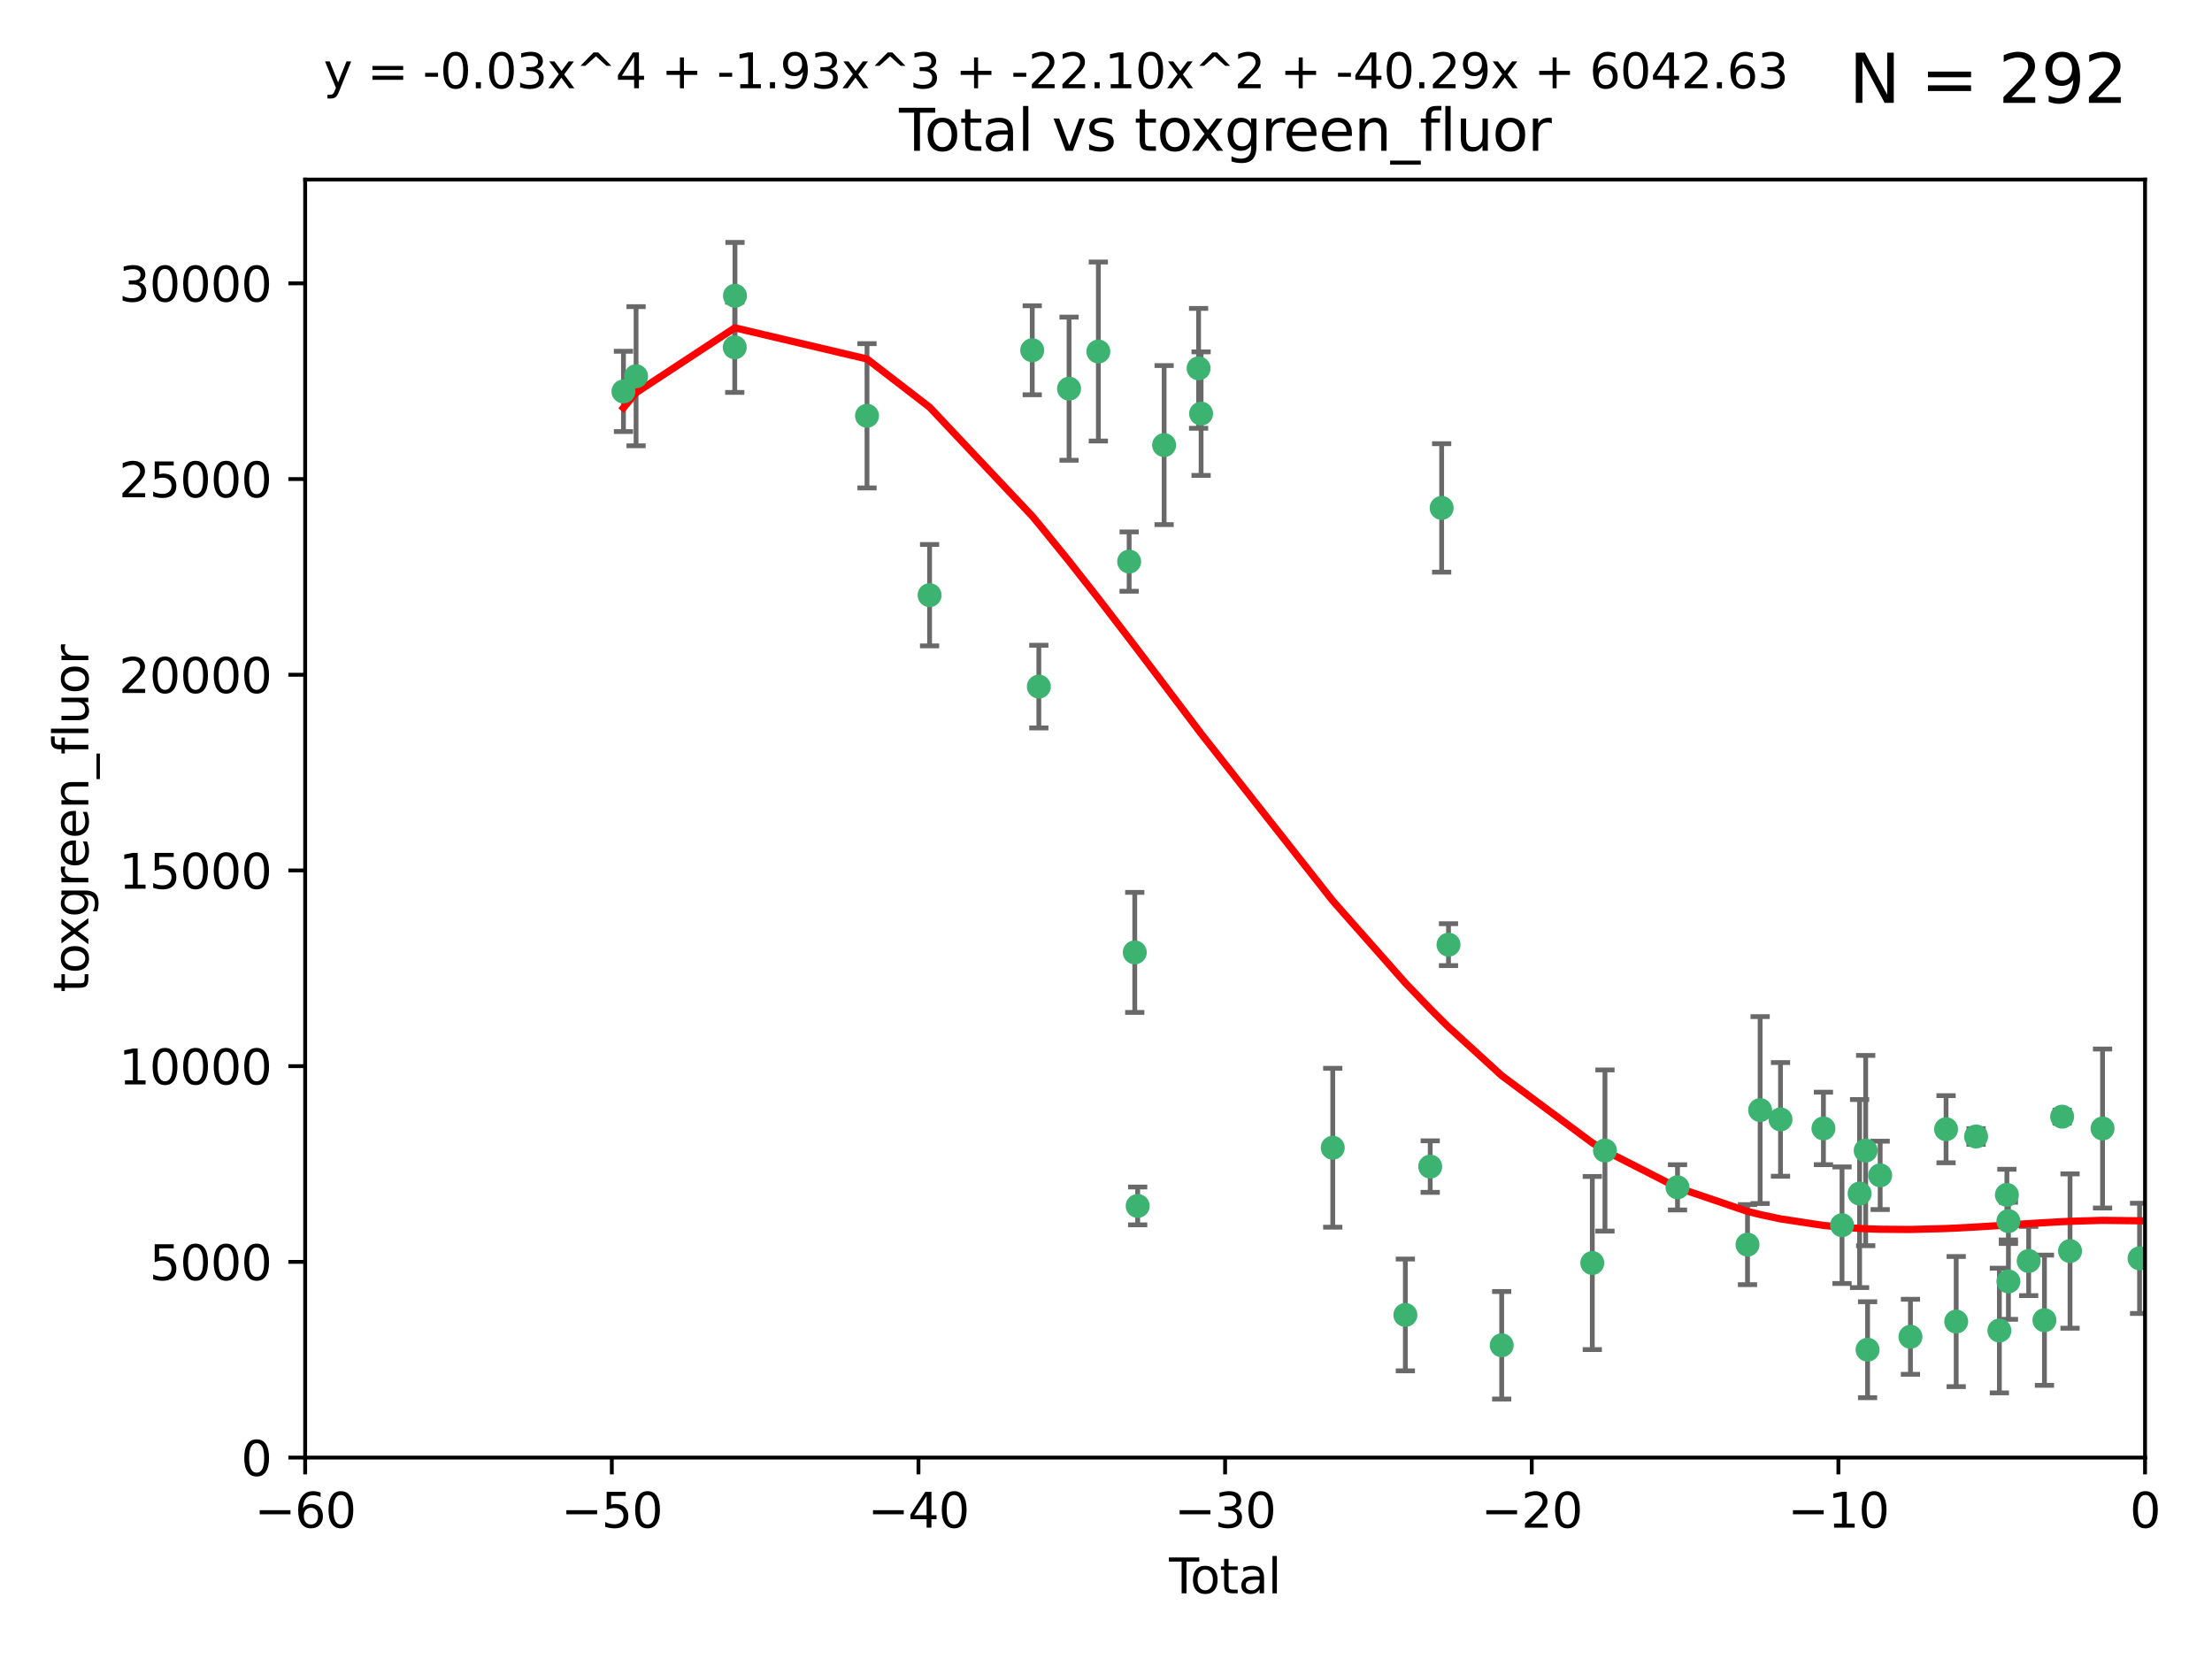 <?xml version="1.0" encoding="utf-8" standalone="no"?>
<!DOCTYPE svg PUBLIC "-//W3C//DTD SVG 1.1//EN"
  "http://www.w3.org/Graphics/SVG/1.1/DTD/svg11.dtd">
<svg xmlns:xlink="http://www.w3.org/1999/xlink" width="460.8pt" height="345.6pt" viewBox="0 0 460.8 345.6" xmlns="http://www.w3.org/2000/svg" version="1.1">
 <defs>
  <style type="text/css">*{stroke-linejoin: round; stroke-linecap: butt}</style>
 </defs>
 <g id="figure_1">
  <g id="patch_1">
   <path d="M 0 345.6 
L 460.8 345.6 
L 460.8 0 
L 0 0 
z
" style="fill: #ffffff"/>
  </g>
  <g id="axes_1">
   <g id="patch_2">
    <path d="M 63.571 303.64 
L 446.85 303.64 
L 446.85 37.411 
L 63.571 37.411 
z
" style="fill: #ffffff"/>
   </g>
   <g id="PathCollection_1">
    <defs>
     <path id="mf359c812b8" d="M 0 1.118 
C 0.297 1.118 0.581 1 0.791 0.791 
C 1 0.581 1.118 0.297 1.118 0 
C 1.118 -0.297 1 -0.581 0.791 -0.791 
C 0.581 -1 0.297 -1.118 0 -1.118 
C -0.297 -1.118 -0.581 -1 -0.791 -0.791 
C -1 -0.581 -1.118 -0.297 -1.118 0 
C -1.118 0.297 -1 0.581 -0.791 0.791 
C -0.581 1 -0.297 1.118 0 1.118 
z
" style="stroke: #3cb371"/>
    </defs>
    <g clip-path="url(#pfa269209ff)">
     <use xlink:href="#mf359c812b8" x="129.877" y="81.541" style="fill: #3cb371; stroke: #3cb371"/>
     <use xlink:href="#mf359c812b8" x="132.505" y="78.374" style="fill: #3cb371; stroke: #3cb371"/>
     <use xlink:href="#mf359c812b8" x="153.06" y="72.349" style="fill: #3cb371; stroke: #3cb371"/>
     <use xlink:href="#mf359c812b8" x="153.109" y="61.614" style="fill: #3cb371; stroke: #3cb371"/>
     <use xlink:href="#mf359c812b8" x="180.613" y="86.618" style="fill: #3cb371; stroke: #3cb371"/>
     <use xlink:href="#mf359c812b8" x="193.65" y="123.986" style="fill: #3cb371; stroke: #3cb371"/>
     <use xlink:href="#mf359c812b8" x="215.034" y="72.962" style="fill: #3cb371; stroke: #3cb371"/>
     <use xlink:href="#mf359c812b8" x="216.408" y="143.033" style="fill: #3cb371; stroke: #3cb371"/>
     <use xlink:href="#mf359c812b8" x="222.705" y="80.97" style="fill: #3cb371; stroke: #3cb371"/>
     <use xlink:href="#mf359c812b8" x="228.807" y="73.229" style="fill: #3cb371; stroke: #3cb371"/>
     <use xlink:href="#mf359c812b8" x="235.222" y="116.986" style="fill: #3cb371; stroke: #3cb371"/>
     <use xlink:href="#mf359c812b8" x="236.391" y="198.402" style="fill: #3cb371; stroke: #3cb371"/>
     <use xlink:href="#mf359c812b8" x="236.998" y="251.218" style="fill: #3cb371; stroke: #3cb371"/>
     <use xlink:href="#mf359c812b8" x="242.509" y="92.718" style="fill: #3cb371; stroke: #3cb371"/>
     <use xlink:href="#mf359c812b8" x="249.689" y="76.73" style="fill: #3cb371; stroke: #3cb371"/>
     <use xlink:href="#mf359c812b8" x="250.209" y="86.166" style="fill: #3cb371; stroke: #3cb371"/>
     <use xlink:href="#mf359c812b8" x="277.635" y="239.096" style="fill: #3cb371; stroke: #3cb371"/>
     <use xlink:href="#mf359c812b8" x="292.762" y="273.929" style="fill: #3cb371; stroke: #3cb371"/>
     <use xlink:href="#mf359c812b8" x="297.94" y="243.023" style="fill: #3cb371; stroke: #3cb371"/>
     <use xlink:href="#mf359c812b8" x="300.322" y="105.81" style="fill: #3cb371; stroke: #3cb371"/>
     <use xlink:href="#mf359c812b8" x="301.749" y="196.792" style="fill: #3cb371; stroke: #3cb371"/>
     <use xlink:href="#mf359c812b8" x="312.834" y="280.245" style="fill: #3cb371; stroke: #3cb371"/>
     <use xlink:href="#mf359c812b8" x="331.706" y="263.11" style="fill: #3cb371; stroke: #3cb371"/>
     <use xlink:href="#mf359c812b8" x="334.342" y="239.676" style="fill: #3cb371; stroke: #3cb371"/>
     <use xlink:href="#mf359c812b8" x="349.456" y="247.345" style="fill: #3cb371; stroke: #3cb371"/>
     <use xlink:href="#mf359c812b8" x="364.037" y="259.279" style="fill: #3cb371; stroke: #3cb371"/>
     <use xlink:href="#mf359c812b8" x="366.67" y="231.249" style="fill: #3cb371; stroke: #3cb371"/>
     <use xlink:href="#mf359c812b8" x="370.913" y="233.191" style="fill: #3cb371; stroke: #3cb371"/>
     <use xlink:href="#mf359c812b8" x="379.855" y="235.072" style="fill: #3cb371; stroke: #3cb371"/>
     <use xlink:href="#mf359c812b8" x="383.73" y="255.234" style="fill: #3cb371; stroke: #3cb371"/>
     <use xlink:href="#mf359c812b8" x="387.387" y="248.641" style="fill: #3cb371; stroke: #3cb371"/>
     <use xlink:href="#mf359c812b8" x="388.656" y="239.68" style="fill: #3cb371; stroke: #3cb371"/>
     <use xlink:href="#mf359c812b8" x="389.05" y="281.169" style="fill: #3cb371; stroke: #3cb371"/>
     <use xlink:href="#mf359c812b8" x="391.674" y="244.848" style="fill: #3cb371; stroke: #3cb371"/>
     <use xlink:href="#mf359c812b8" x="397.981" y="278.477" style="fill: #3cb371; stroke: #3cb371"/>
     <use xlink:href="#mf359c812b8" x="405.4" y="235.237" style="fill: #3cb371; stroke: #3cb371"/>
     <use xlink:href="#mf359c812b8" x="407.511" y="275.306" style="fill: #3cb371; stroke: #3cb371"/>
     <use xlink:href="#mf359c812b8" x="411.653" y="236.753" style="fill: #3cb371; stroke: #3cb371"/>
     <use xlink:href="#mf359c812b8" x="416.507" y="277.177" style="fill: #3cb371; stroke: #3cb371"/>
     <use xlink:href="#mf359c812b8" x="418.073" y="248.917" style="fill: #3cb371; stroke: #3cb371"/>
     <use xlink:href="#mf359c812b8" x="418.386" y="254.372" style="fill: #3cb371; stroke: #3cb371"/>
     <use xlink:href="#mf359c812b8" x="418.393" y="266.946" style="fill: #3cb371; stroke: #3cb371"/>
     <use xlink:href="#mf359c812b8" x="422.61" y="262.689" style="fill: #3cb371; stroke: #3cb371"/>
     <use xlink:href="#mf359c812b8" x="425.895" y="275.021" style="fill: #3cb371; stroke: #3cb371"/>
     <use xlink:href="#mf359c812b8" x="429.584" y="232.624" style="fill: #3cb371; stroke: #3cb371"/>
     <use xlink:href="#mf359c812b8" x="431.226" y="260.616" style="fill: #3cb371; stroke: #3cb371"/>
     <use xlink:href="#mf359c812b8" x="437.999" y="235.09" style="fill: #3cb371; stroke: #3cb371"/>
     <use xlink:href="#mf359c812b8" x="445.711" y="262.137" style="fill: #3cb371; stroke: #3cb371"/>
    </g>
   </g>
   <g id="matplotlib.axis_1">
    <g id="xtick_1">
     <g id="line2d_1">
      <defs>
       <path id="m29c7baaa5c" d="M 0 0 
L 0 3.5 
" style="stroke: #000000; stroke-width: 0.8"/>
      </defs>
      <g>
       <use xlink:href="#m29c7baaa5c" x="63.571" y="303.64" style="stroke: #000000; stroke-width: 0.8"/>
      </g>
     </g>
     <g id="text_1">
      <!-- −60 -->
      <g transform="translate(53.019 318.238)scale(0.1 -0.1)">
       <defs>
        <path id="DejaVuSans-2212" d="M 678 2272 
L 4684 2272 
L 4684 1741 
L 678 1741 
L 678 2272 
z
" transform="scale(0.016)"/>
        <path id="DejaVuSans-36" d="M 2113 2584 
Q 1688 2584 1439 2293 
Q 1191 2003 1191 1497 
Q 1191 994 1439 701 
Q 1688 409 2113 409 
Q 2538 409 2786 701 
Q 3034 994 3034 1497 
Q 3034 2003 2786 2293 
Q 2538 2584 2113 2584 
z
M 3366 4563 
L 3366 3988 
Q 3128 4100 2886 4159 
Q 2644 4219 2406 4219 
Q 1781 4219 1451 3797 
Q 1122 3375 1075 2522 
Q 1259 2794 1537 2939 
Q 1816 3084 2150 3084 
Q 2853 3084 3261 2657 
Q 3669 2231 3669 1497 
Q 3669 778 3244 343 
Q 2819 -91 2113 -91 
Q 1303 -91 875 529 
Q 447 1150 447 2328 
Q 447 3434 972 4092 
Q 1497 4750 2381 4750 
Q 2619 4750 2861 4703 
Q 3103 4656 3366 4563 
z
" transform="scale(0.016)"/>
        <path id="DejaVuSans-30" d="M 2034 4250 
Q 1547 4250 1301 3770 
Q 1056 3291 1056 2328 
Q 1056 1369 1301 889 
Q 1547 409 2034 409 
Q 2525 409 2770 889 
Q 3016 1369 3016 2328 
Q 3016 3291 2770 3770 
Q 2525 4250 2034 4250 
z
M 2034 4750 
Q 2819 4750 3233 4129 
Q 3647 3509 3647 2328 
Q 3647 1150 3233 529 
Q 2819 -91 2034 -91 
Q 1250 -91 836 529 
Q 422 1150 422 2328 
Q 422 3509 836 4129 
Q 1250 4750 2034 4750 
z
" transform="scale(0.016)"/>
       </defs>
       <use xlink:href="#DejaVuSans-2212"/>
       <use xlink:href="#DejaVuSans-36" x="83.789"/>
       <use xlink:href="#DejaVuSans-30" x="147.412"/>
      </g>
     </g>
    </g>
    <g id="xtick_2">
     <g id="line2d_2">
      <g>
       <use xlink:href="#m29c7baaa5c" x="127.451" y="303.64" style="stroke: #000000; stroke-width: 0.8"/>
      </g>
     </g>
     <g id="text_2">
      <!-- −50 -->
      <g transform="translate(116.899 318.238)scale(0.1 -0.1)">
       <defs>
        <path id="DejaVuSans-35" d="M 691 4666 
L 3169 4666 
L 3169 4134 
L 1269 4134 
L 1269 2991 
Q 1406 3038 1543 3061 
Q 1681 3084 1819 3084 
Q 2600 3084 3056 2656 
Q 3513 2228 3513 1497 
Q 3513 744 3044 326 
Q 2575 -91 1722 -91 
Q 1428 -91 1123 -41 
Q 819 9 494 109 
L 494 744 
Q 775 591 1075 516 
Q 1375 441 1709 441 
Q 2250 441 2565 725 
Q 2881 1009 2881 1497 
Q 2881 1984 2565 2268 
Q 2250 2553 1709 2553 
Q 1456 2553 1204 2497 
Q 953 2441 691 2322 
L 691 4666 
z
" transform="scale(0.016)"/>
       </defs>
       <use xlink:href="#DejaVuSans-2212"/>
       <use xlink:href="#DejaVuSans-35" x="83.789"/>
       <use xlink:href="#DejaVuSans-30" x="147.412"/>
      </g>
     </g>
    </g>
    <g id="xtick_3">
     <g id="line2d_3">
      <g>
       <use xlink:href="#m29c7baaa5c" x="191.331" y="303.64" style="stroke: #000000; stroke-width: 0.8"/>
      </g>
     </g>
     <g id="text_3">
      <!-- −40 -->
      <g transform="translate(180.778 318.238)scale(0.1 -0.1)">
       <defs>
        <path id="DejaVuSans-34" d="M 2419 4116 
L 825 1625 
L 2419 1625 
L 2419 4116 
z
M 2253 4666 
L 3047 4666 
L 3047 1625 
L 3713 1625 
L 3713 1100 
L 3047 1100 
L 3047 0 
L 2419 0 
L 2419 1100 
L 313 1100 
L 313 1709 
L 2253 4666 
z
" transform="scale(0.016)"/>
       </defs>
       <use xlink:href="#DejaVuSans-2212"/>
       <use xlink:href="#DejaVuSans-34" x="83.789"/>
       <use xlink:href="#DejaVuSans-30" x="147.412"/>
      </g>
     </g>
    </g>
    <g id="xtick_4">
     <g id="line2d_4">
      <g>
       <use xlink:href="#m29c7baaa5c" x="255.211" y="303.64" style="stroke: #000000; stroke-width: 0.8"/>
      </g>
     </g>
     <g id="text_4">
      <!-- −30 -->
      <g transform="translate(244.658 318.238)scale(0.1 -0.1)">
       <defs>
        <path id="DejaVuSans-33" d="M 2597 2516 
Q 3050 2419 3304 2112 
Q 3559 1806 3559 1356 
Q 3559 666 3084 287 
Q 2609 -91 1734 -91 
Q 1441 -91 1130 -33 
Q 819 25 488 141 
L 488 750 
Q 750 597 1062 519 
Q 1375 441 1716 441 
Q 2309 441 2620 675 
Q 2931 909 2931 1356 
Q 2931 1769 2642 2001 
Q 2353 2234 1838 2234 
L 1294 2234 
L 1294 2753 
L 1863 2753 
Q 2328 2753 2575 2939 
Q 2822 3125 2822 3475 
Q 2822 3834 2567 4026 
Q 2313 4219 1838 4219 
Q 1578 4219 1281 4162 
Q 984 4106 628 3988 
L 628 4550 
Q 988 4650 1302 4700 
Q 1616 4750 1894 4750 
Q 2613 4750 3031 4423 
Q 3450 4097 3450 3541 
Q 3450 3153 3228 2886 
Q 3006 2619 2597 2516 
z
" transform="scale(0.016)"/>
       </defs>
       <use xlink:href="#DejaVuSans-2212"/>
       <use xlink:href="#DejaVuSans-33" x="83.789"/>
       <use xlink:href="#DejaVuSans-30" x="147.412"/>
      </g>
     </g>
    </g>
    <g id="xtick_5">
     <g id="line2d_5">
      <g>
       <use xlink:href="#m29c7baaa5c" x="319.09" y="303.64" style="stroke: #000000; stroke-width: 0.8"/>
      </g>
     </g>
     <g id="text_5">
      <!-- −20 -->
      <g transform="translate(308.538 318.238)scale(0.1 -0.1)">
       <defs>
        <path id="DejaVuSans-32" d="M 1228 531 
L 3431 531 
L 3431 0 
L 469 0 
L 469 531 
Q 828 903 1448 1529 
Q 2069 2156 2228 2338 
Q 2531 2678 2651 2914 
Q 2772 3150 2772 3378 
Q 2772 3750 2511 3984 
Q 2250 4219 1831 4219 
Q 1534 4219 1204 4116 
Q 875 4013 500 3803 
L 500 4441 
Q 881 4594 1212 4672 
Q 1544 4750 1819 4750 
Q 2544 4750 2975 4387 
Q 3406 4025 3406 3419 
Q 3406 3131 3298 2873 
Q 3191 2616 2906 2266 
Q 2828 2175 2409 1742 
Q 1991 1309 1228 531 
z
" transform="scale(0.016)"/>
       </defs>
       <use xlink:href="#DejaVuSans-2212"/>
       <use xlink:href="#DejaVuSans-32" x="83.789"/>
       <use xlink:href="#DejaVuSans-30" x="147.412"/>
      </g>
     </g>
    </g>
    <g id="xtick_6">
     <g id="line2d_6">
      <g>
       <use xlink:href="#m29c7baaa5c" x="382.97" y="303.64" style="stroke: #000000; stroke-width: 0.8"/>
      </g>
     </g>
     <g id="text_6">
      <!-- −10 -->
      <g transform="translate(372.418 318.238)scale(0.1 -0.1)">
       <defs>
        <path id="DejaVuSans-31" d="M 794 531 
L 1825 531 
L 1825 4091 
L 703 3866 
L 703 4441 
L 1819 4666 
L 2450 4666 
L 2450 531 
L 3481 531 
L 3481 0 
L 794 0 
L 794 531 
z
" transform="scale(0.016)"/>
       </defs>
       <use xlink:href="#DejaVuSans-2212"/>
       <use xlink:href="#DejaVuSans-31" x="83.789"/>
       <use xlink:href="#DejaVuSans-30" x="147.412"/>
      </g>
     </g>
    </g>
    <g id="xtick_7">
     <g id="line2d_7">
      <g>
       <use xlink:href="#m29c7baaa5c" x="446.85" y="303.64" style="stroke: #000000; stroke-width: 0.8"/>
      </g>
     </g>
     <g id="text_7">
      <!-- 0 -->
      <g transform="translate(443.669 318.238)scale(0.1 -0.1)">
       <use xlink:href="#DejaVuSans-30"/>
      </g>
     </g>
    </g>
    <g id="text_8">
     <!-- Total -->
     <g transform="translate(243.534 331.917)scale(0.1 -0.1)">
      <defs>
       <path id="DejaVuSans-54" d="M -19 4666 
L 3928 4666 
L 3928 4134 
L 2272 4134 
L 2272 0 
L 1638 0 
L 1638 4134 
L -19 4134 
L -19 4666 
z
" transform="scale(0.016)"/>
       <path id="DejaVuSans-6f" d="M 1959 3097 
Q 1497 3097 1228 2736 
Q 959 2375 959 1747 
Q 959 1119 1226 758 
Q 1494 397 1959 397 
Q 2419 397 2687 759 
Q 2956 1122 2956 1747 
Q 2956 2369 2687 2733 
Q 2419 3097 1959 3097 
z
M 1959 3584 
Q 2709 3584 3137 3096 
Q 3566 2609 3566 1747 
Q 3566 888 3137 398 
Q 2709 -91 1959 -91 
Q 1206 -91 779 398 
Q 353 888 353 1747 
Q 353 2609 779 3096 
Q 1206 3584 1959 3584 
z
" transform="scale(0.016)"/>
       <path id="DejaVuSans-74" d="M 1172 4494 
L 1172 3500 
L 2356 3500 
L 2356 3053 
L 1172 3053 
L 1172 1153 
Q 1172 725 1289 603 
Q 1406 481 1766 481 
L 2356 481 
L 2356 0 
L 1766 0 
Q 1100 0 847 248 
Q 594 497 594 1153 
L 594 3053 
L 172 3053 
L 172 3500 
L 594 3500 
L 594 4494 
L 1172 4494 
z
" transform="scale(0.016)"/>
       <path id="DejaVuSans-61" d="M 2194 1759 
Q 1497 1759 1228 1600 
Q 959 1441 959 1056 
Q 959 750 1161 570 
Q 1363 391 1709 391 
Q 2188 391 2477 730 
Q 2766 1069 2766 1631 
L 2766 1759 
L 2194 1759 
z
M 3341 1997 
L 3341 0 
L 2766 0 
L 2766 531 
Q 2569 213 2275 61 
Q 1981 -91 1556 -91 
Q 1019 -91 701 211 
Q 384 513 384 1019 
Q 384 1609 779 1909 
Q 1175 2209 1959 2209 
L 2766 2209 
L 2766 2266 
Q 2766 2663 2505 2880 
Q 2244 3097 1772 3097 
Q 1472 3097 1187 3025 
Q 903 2953 641 2809 
L 641 3341 
Q 956 3463 1253 3523 
Q 1550 3584 1831 3584 
Q 2591 3584 2966 3190 
Q 3341 2797 3341 1997 
z
" transform="scale(0.016)"/>
       <path id="DejaVuSans-6c" d="M 603 4863 
L 1178 4863 
L 1178 0 
L 603 0 
L 603 4863 
z
" transform="scale(0.016)"/>
      </defs>
      <use xlink:href="#DejaVuSans-54"/>
      <use xlink:href="#DejaVuSans-6f" x="44.084"/>
      <use xlink:href="#DejaVuSans-74" x="105.266"/>
      <use xlink:href="#DejaVuSans-61" x="144.475"/>
      <use xlink:href="#DejaVuSans-6c" x="205.754"/>
     </g>
    </g>
   </g>
   <g id="matplotlib.axis_2">
    <g id="ytick_1">
     <g id="line2d_8">
      <defs>
       <path id="ma61355866f" d="M 0 0 
L -3.5 0 
" style="stroke: #000000; stroke-width: 0.8"/>
      </defs>
      <g>
       <use xlink:href="#ma61355866f" x="63.571" y="303.64" style="stroke: #000000; stroke-width: 0.8"/>
      </g>
     </g>
     <g id="text_9">
      <!-- 0 -->
      <g transform="translate(50.209 307.439)scale(0.1 -0.1)">
       <use xlink:href="#DejaVuSans-30"/>
      </g>
     </g>
    </g>
    <g id="ytick_2">
     <g id="line2d_9">
      <g>
       <use xlink:href="#ma61355866f" x="63.571" y="262.871" style="stroke: #000000; stroke-width: 0.8"/>
      </g>
     </g>
     <g id="text_10">
      <!-- 5000 -->
      <g transform="translate(31.121 266.67)scale(0.1 -0.1)">
       <use xlink:href="#DejaVuSans-35"/>
       <use xlink:href="#DejaVuSans-30" x="63.623"/>
       <use xlink:href="#DejaVuSans-30" x="127.246"/>
       <use xlink:href="#DejaVuSans-30" x="190.869"/>
      </g>
     </g>
    </g>
    <g id="ytick_3">
     <g id="line2d_10">
      <g>
       <use xlink:href="#ma61355866f" x="63.571" y="222.102" style="stroke: #000000; stroke-width: 0.8"/>
      </g>
     </g>
     <g id="text_11">
      <!-- 10000 -->
      <g transform="translate(24.759 225.901)scale(0.1 -0.1)">
       <use xlink:href="#DejaVuSans-31"/>
       <use xlink:href="#DejaVuSans-30" x="63.623"/>
       <use xlink:href="#DejaVuSans-30" x="127.246"/>
       <use xlink:href="#DejaVuSans-30" x="190.869"/>
       <use xlink:href="#DejaVuSans-30" x="254.492"/>
      </g>
     </g>
    </g>
    <g id="ytick_4">
     <g id="line2d_11">
      <g>
       <use xlink:href="#ma61355866f" x="63.571" y="181.332" style="stroke: #000000; stroke-width: 0.8"/>
      </g>
     </g>
     <g id="text_12">
      <!-- 15000 -->
      <g transform="translate(24.759 185.132)scale(0.1 -0.1)">
       <use xlink:href="#DejaVuSans-31"/>
       <use xlink:href="#DejaVuSans-35" x="63.623"/>
       <use xlink:href="#DejaVuSans-30" x="127.246"/>
       <use xlink:href="#DejaVuSans-30" x="190.869"/>
       <use xlink:href="#DejaVuSans-30" x="254.492"/>
      </g>
     </g>
    </g>
    <g id="ytick_5">
     <g id="line2d_12">
      <g>
       <use xlink:href="#ma61355866f" x="63.571" y="140.563" style="stroke: #000000; stroke-width: 0.8"/>
      </g>
     </g>
     <g id="text_13">
      <!-- 20000 -->
      <g transform="translate(24.759 144.362)scale(0.1 -0.1)">
       <use xlink:href="#DejaVuSans-32"/>
       <use xlink:href="#DejaVuSans-30" x="63.623"/>
       <use xlink:href="#DejaVuSans-30" x="127.246"/>
       <use xlink:href="#DejaVuSans-30" x="190.869"/>
       <use xlink:href="#DejaVuSans-30" x="254.492"/>
      </g>
     </g>
    </g>
    <g id="ytick_6">
     <g id="line2d_13">
      <g>
       <use xlink:href="#ma61355866f" x="63.571" y="99.794" style="stroke: #000000; stroke-width: 0.8"/>
      </g>
     </g>
     <g id="text_14">
      <!-- 25000 -->
      <g transform="translate(24.759 103.593)scale(0.1 -0.1)">
       <use xlink:href="#DejaVuSans-32"/>
       <use xlink:href="#DejaVuSans-35" x="63.623"/>
       <use xlink:href="#DejaVuSans-30" x="127.246"/>
       <use xlink:href="#DejaVuSans-30" x="190.869"/>
       <use xlink:href="#DejaVuSans-30" x="254.492"/>
      </g>
     </g>
    </g>
    <g id="ytick_7">
     <g id="line2d_14">
      <g>
       <use xlink:href="#ma61355866f" x="63.571" y="59.025" style="stroke: #000000; stroke-width: 0.8"/>
      </g>
     </g>
     <g id="text_15">
      <!-- 30000 -->
      <g transform="translate(24.759 62.824)scale(0.1 -0.1)">
       <use xlink:href="#DejaVuSans-33"/>
       <use xlink:href="#DejaVuSans-30" x="63.623"/>
       <use xlink:href="#DejaVuSans-30" x="127.246"/>
       <use xlink:href="#DejaVuSans-30" x="190.869"/>
       <use xlink:href="#DejaVuSans-30" x="254.492"/>
      </g>
     </g>
    </g>
    <g id="text_16">
     <!-- toxgreen_fluor -->
     <g transform="translate(18.401 206.72)rotate(-90)scale(0.1 -0.1)">
      <defs>
       <path id="DejaVuSans-78" d="M 3513 3500 
L 2247 1797 
L 3578 0 
L 2900 0 
L 1881 1375 
L 863 0 
L 184 0 
L 1544 1831 
L 300 3500 
L 978 3500 
L 1906 2253 
L 2834 3500 
L 3513 3500 
z
" transform="scale(0.016)"/>
       <path id="DejaVuSans-67" d="M 2906 1791 
Q 2906 2416 2648 2759 
Q 2391 3103 1925 3103 
Q 1463 3103 1205 2759 
Q 947 2416 947 1791 
Q 947 1169 1205 825 
Q 1463 481 1925 481 
Q 2391 481 2648 825 
Q 2906 1169 2906 1791 
z
M 3481 434 
Q 3481 -459 3084 -895 
Q 2688 -1331 1869 -1331 
Q 1566 -1331 1297 -1286 
Q 1028 -1241 775 -1147 
L 775 -588 
Q 1028 -725 1275 -790 
Q 1522 -856 1778 -856 
Q 2344 -856 2625 -561 
Q 2906 -266 2906 331 
L 2906 616 
Q 2728 306 2450 153 
Q 2172 0 1784 0 
Q 1141 0 747 490 
Q 353 981 353 1791 
Q 353 2603 747 3093 
Q 1141 3584 1784 3584 
Q 2172 3584 2450 3431 
Q 2728 3278 2906 2969 
L 2906 3500 
L 3481 3500 
L 3481 434 
z
" transform="scale(0.016)"/>
       <path id="DejaVuSans-72" d="M 2631 2963 
Q 2534 3019 2420 3045 
Q 2306 3072 2169 3072 
Q 1681 3072 1420 2755 
Q 1159 2438 1159 1844 
L 1159 0 
L 581 0 
L 581 3500 
L 1159 3500 
L 1159 2956 
Q 1341 3275 1631 3429 
Q 1922 3584 2338 3584 
Q 2397 3584 2469 3576 
Q 2541 3569 2628 3553 
L 2631 2963 
z
" transform="scale(0.016)"/>
       <path id="DejaVuSans-65" d="M 3597 1894 
L 3597 1613 
L 953 1613 
Q 991 1019 1311 708 
Q 1631 397 2203 397 
Q 2534 397 2845 478 
Q 3156 559 3463 722 
L 3463 178 
Q 3153 47 2828 -22 
Q 2503 -91 2169 -91 
Q 1331 -91 842 396 
Q 353 884 353 1716 
Q 353 2575 817 3079 
Q 1281 3584 2069 3584 
Q 2775 3584 3186 3129 
Q 3597 2675 3597 1894 
z
M 3022 2063 
Q 3016 2534 2758 2815 
Q 2500 3097 2075 3097 
Q 1594 3097 1305 2825 
Q 1016 2553 972 2059 
L 3022 2063 
z
" transform="scale(0.016)"/>
       <path id="DejaVuSans-6e" d="M 3513 2113 
L 3513 0 
L 2938 0 
L 2938 2094 
Q 2938 2591 2744 2837 
Q 2550 3084 2163 3084 
Q 1697 3084 1428 2787 
Q 1159 2491 1159 1978 
L 1159 0 
L 581 0 
L 581 3500 
L 1159 3500 
L 1159 2956 
Q 1366 3272 1645 3428 
Q 1925 3584 2291 3584 
Q 2894 3584 3203 3211 
Q 3513 2838 3513 2113 
z
" transform="scale(0.016)"/>
       <path id="DejaVuSans-5f" d="M 3263 -1063 
L 3263 -1509 
L -63 -1509 
L -63 -1063 
L 3263 -1063 
z
" transform="scale(0.016)"/>
       <path id="DejaVuSans-66" d="M 2375 4863 
L 2375 4384 
L 1825 4384 
Q 1516 4384 1395 4259 
Q 1275 4134 1275 3809 
L 1275 3500 
L 2222 3500 
L 2222 3053 
L 1275 3053 
L 1275 0 
L 697 0 
L 697 3053 
L 147 3053 
L 147 3500 
L 697 3500 
L 697 3744 
Q 697 4328 969 4595 
Q 1241 4863 1831 4863 
L 2375 4863 
z
" transform="scale(0.016)"/>
       <path id="DejaVuSans-75" d="M 544 1381 
L 544 3500 
L 1119 3500 
L 1119 1403 
Q 1119 906 1312 657 
Q 1506 409 1894 409 
Q 2359 409 2629 706 
Q 2900 1003 2900 1516 
L 2900 3500 
L 3475 3500 
L 3475 0 
L 2900 0 
L 2900 538 
Q 2691 219 2414 64 
Q 2138 -91 1772 -91 
Q 1169 -91 856 284 
Q 544 659 544 1381 
z
M 1991 3584 
L 1991 3584 
z
" transform="scale(0.016)"/>
      </defs>
      <use xlink:href="#DejaVuSans-74"/>
      <use xlink:href="#DejaVuSans-6f" x="39.209"/>
      <use xlink:href="#DejaVuSans-78" x="97.266"/>
      <use xlink:href="#DejaVuSans-67" x="156.445"/>
      <use xlink:href="#DejaVuSans-72" x="219.922"/>
      <use xlink:href="#DejaVuSans-65" x="258.785"/>
      <use xlink:href="#DejaVuSans-65" x="320.309"/>
      <use xlink:href="#DejaVuSans-6e" x="381.832"/>
      <use xlink:href="#DejaVuSans-5f" x="445.211"/>
      <use xlink:href="#DejaVuSans-66" x="495.211"/>
      <use xlink:href="#DejaVuSans-6c" x="530.416"/>
      <use xlink:href="#DejaVuSans-75" x="558.199"/>
      <use xlink:href="#DejaVuSans-6f" x="621.578"/>
      <use xlink:href="#DejaVuSans-72" x="682.76"/>
     </g>
    </g>
   </g>
   <g id="LineCollection_1">
    <path d="M 129.877 89.908 
L 129.877 73.174 
" clip-path="url(#pfa269209ff)" style="fill: none; stroke: #696969"/>
    <path d="M 132.505 92.869 
L 132.505 63.879 
" clip-path="url(#pfa269209ff)" style="fill: none; stroke: #696969"/>
    <path d="M 153.06 81.747 
L 153.06 62.95 
" clip-path="url(#pfa269209ff)" style="fill: none; stroke: #696969"/>
    <path d="M 153.109 72.723 
L 153.109 50.505 
" clip-path="url(#pfa269209ff)" style="fill: none; stroke: #696969"/>
    <path d="M 180.613 101.645 
L 180.613 71.591 
" clip-path="url(#pfa269209ff)" style="fill: none; stroke: #696969"/>
    <path d="M 193.65 134.551 
L 193.65 113.422 
" clip-path="url(#pfa269209ff)" style="fill: none; stroke: #696969"/>
    <path d="M 215.034 82.234 
L 215.034 63.691 
" clip-path="url(#pfa269209ff)" style="fill: none; stroke: #696969"/>
    <path d="M 216.408 151.647 
L 216.408 134.418 
" clip-path="url(#pfa269209ff)" style="fill: none; stroke: #696969"/>
    <path d="M 222.705 95.881 
L 222.705 66.059 
" clip-path="url(#pfa269209ff)" style="fill: none; stroke: #696969"/>
    <path d="M 228.807 91.874 
L 228.807 54.585 
" clip-path="url(#pfa269209ff)" style="fill: none; stroke: #696969"/>
    <path d="M 235.222 123.165 
L 235.222 110.807 
" clip-path="url(#pfa269209ff)" style="fill: none; stroke: #696969"/>
    <path d="M 236.391 210.905 
L 236.391 185.898 
" clip-path="url(#pfa269209ff)" style="fill: none; stroke: #696969"/>
    <path d="M 236.998 255.156 
L 236.998 247.281 
" clip-path="url(#pfa269209ff)" style="fill: none; stroke: #696969"/>
    <path d="M 242.509 109.281 
L 242.509 76.154 
" clip-path="url(#pfa269209ff)" style="fill: none; stroke: #696969"/>
    <path d="M 249.689 89.213 
L 249.689 64.247 
" clip-path="url(#pfa269209ff)" style="fill: none; stroke: #696969"/>
    <path d="M 250.209 99.033 
L 250.209 73.3 
" clip-path="url(#pfa269209ff)" style="fill: none; stroke: #696969"/>
    <path d="M 277.635 255.642 
L 277.635 222.55 
" clip-path="url(#pfa269209ff)" style="fill: none; stroke: #696969"/>
    <path d="M 292.762 285.573 
L 292.762 262.285 
" clip-path="url(#pfa269209ff)" style="fill: none; stroke: #696969"/>
    <path d="M 297.94 248.388 
L 297.94 237.658 
" clip-path="url(#pfa269209ff)" style="fill: none; stroke: #696969"/>
    <path d="M 300.322 119.188 
L 300.322 92.431 
" clip-path="url(#pfa269209ff)" style="fill: none; stroke: #696969"/>
    <path d="M 301.749 201.156 
L 301.749 192.427 
" clip-path="url(#pfa269209ff)" style="fill: none; stroke: #696969"/>
    <path d="M 312.834 291.447 
L 312.834 269.044 
" clip-path="url(#pfa269209ff)" style="fill: none; stroke: #696969"/>
    <path d="M 331.706 281.141 
L 331.706 245.079 
" clip-path="url(#pfa269209ff)" style="fill: none; stroke: #696969"/>
    <path d="M 334.342 256.463 
L 334.342 222.889 
" clip-path="url(#pfa269209ff)" style="fill: none; stroke: #696969"/>
    <path d="M 349.456 252.054 
L 349.456 242.636 
" clip-path="url(#pfa269209ff)" style="fill: none; stroke: #696969"/>
    <path d="M 364.037 267.614 
L 364.037 250.943 
" clip-path="url(#pfa269209ff)" style="fill: none; stroke: #696969"/>
    <path d="M 366.67 250.721 
L 366.67 211.777 
" clip-path="url(#pfa269209ff)" style="fill: none; stroke: #696969"/>
    <path d="M 370.913 245.035 
L 370.913 221.346 
" clip-path="url(#pfa269209ff)" style="fill: none; stroke: #696969"/>
    <path d="M 379.855 242.624 
L 379.855 227.521 
" clip-path="url(#pfa269209ff)" style="fill: none; stroke: #696969"/>
    <path d="M 383.73 267.374 
L 383.73 243.094 
" clip-path="url(#pfa269209ff)" style="fill: none; stroke: #696969"/>
    <path d="M 387.387 268.228 
L 387.387 229.054 
" clip-path="url(#pfa269209ff)" style="fill: none; stroke: #696969"/>
    <path d="M 388.656 259.498 
L 388.656 219.862 
" clip-path="url(#pfa269209ff)" style="fill: none; stroke: #696969"/>
    <path d="M 389.05 291.163 
L 389.05 271.175 
" clip-path="url(#pfa269209ff)" style="fill: none; stroke: #696969"/>
    <path d="M 391.674 251.968 
L 391.674 237.727 
" clip-path="url(#pfa269209ff)" style="fill: none; stroke: #696969"/>
    <path d="M 397.981 286.289 
L 397.981 270.664 
" clip-path="url(#pfa269209ff)" style="fill: none; stroke: #696969"/>
    <path d="M 405.4 242.229 
L 405.4 228.244 
" clip-path="url(#pfa269209ff)" style="fill: none; stroke: #696969"/>
    <path d="M 407.511 288.857 
L 407.511 261.755 
" clip-path="url(#pfa269209ff)" style="fill: none; stroke: #696969"/>
    <path d="M 411.653 238.387 
L 411.653 235.119 
" clip-path="url(#pfa269209ff)" style="fill: none; stroke: #696969"/>
    <path d="M 416.507 290.163 
L 416.507 264.191 
" clip-path="url(#pfa269209ff)" style="fill: none; stroke: #696969"/>
    <path d="M 418.073 254.256 
L 418.073 243.578 
" clip-path="url(#pfa269209ff)" style="fill: none; stroke: #696969"/>
    <path d="M 418.386 258.302 
L 418.386 250.442 
" clip-path="url(#pfa269209ff)" style="fill: none; stroke: #696969"/>
    <path d="M 418.393 274.842 
L 418.393 259.049 
" clip-path="url(#pfa269209ff)" style="fill: none; stroke: #696969"/>
    <path d="M 422.61 269.899 
L 422.61 255.478 
" clip-path="url(#pfa269209ff)" style="fill: none; stroke: #696969"/>
    <path d="M 425.895 288.586 
L 425.895 261.456 
" clip-path="url(#pfa269209ff)" style="fill: none; stroke: #696969"/>
    <path d="M 429.584 233.977 
L 429.584 231.271 
" clip-path="url(#pfa269209ff)" style="fill: none; stroke: #696969"/>
    <path d="M 431.226 276.688 
L 431.226 244.544 
" clip-path="url(#pfa269209ff)" style="fill: none; stroke: #696969"/>
    <path d="M 437.999 251.652 
L 437.999 218.528 
" clip-path="url(#pfa269209ff)" style="fill: none; stroke: #696969"/>
    <path d="M 445.711 273.619 
L 445.711 250.655 
" clip-path="url(#pfa269209ff)" style="fill: none; stroke: #696969"/>
   </g>
   <g id="line2d_15">
    <defs>
     <path id="mffc815d89e" d="M 2 0 
L -2 -0 
" style="stroke: #696969"/>
    </defs>
    <g clip-path="url(#pfa269209ff)">
     <use xlink:href="#mffc815d89e" x="129.877" y="89.908" style="fill: #696969; stroke: #696969"/>
     <use xlink:href="#mffc815d89e" x="132.505" y="92.869" style="fill: #696969; stroke: #696969"/>
     <use xlink:href="#mffc815d89e" x="153.06" y="81.747" style="fill: #696969; stroke: #696969"/>
     <use xlink:href="#mffc815d89e" x="153.109" y="72.723" style="fill: #696969; stroke: #696969"/>
     <use xlink:href="#mffc815d89e" x="180.613" y="101.645" style="fill: #696969; stroke: #696969"/>
     <use xlink:href="#mffc815d89e" x="193.65" y="134.551" style="fill: #696969; stroke: #696969"/>
     <use xlink:href="#mffc815d89e" x="215.034" y="82.234" style="fill: #696969; stroke: #696969"/>
     <use xlink:href="#mffc815d89e" x="216.408" y="151.647" style="fill: #696969; stroke: #696969"/>
     <use xlink:href="#mffc815d89e" x="222.705" y="95.881" style="fill: #696969; stroke: #696969"/>
     <use xlink:href="#mffc815d89e" x="228.807" y="91.874" style="fill: #696969; stroke: #696969"/>
     <use xlink:href="#mffc815d89e" x="235.222" y="123.165" style="fill: #696969; stroke: #696969"/>
     <use xlink:href="#mffc815d89e" x="236.391" y="210.905" style="fill: #696969; stroke: #696969"/>
     <use xlink:href="#mffc815d89e" x="236.998" y="255.156" style="fill: #696969; stroke: #696969"/>
     <use xlink:href="#mffc815d89e" x="242.509" y="109.281" style="fill: #696969; stroke: #696969"/>
     <use xlink:href="#mffc815d89e" x="249.689" y="89.213" style="fill: #696969; stroke: #696969"/>
     <use xlink:href="#mffc815d89e" x="250.209" y="99.033" style="fill: #696969; stroke: #696969"/>
     <use xlink:href="#mffc815d89e" x="277.635" y="255.642" style="fill: #696969; stroke: #696969"/>
     <use xlink:href="#mffc815d89e" x="292.762" y="285.573" style="fill: #696969; stroke: #696969"/>
     <use xlink:href="#mffc815d89e" x="297.94" y="248.388" style="fill: #696969; stroke: #696969"/>
     <use xlink:href="#mffc815d89e" x="300.322" y="119.188" style="fill: #696969; stroke: #696969"/>
     <use xlink:href="#mffc815d89e" x="301.749" y="201.156" style="fill: #696969; stroke: #696969"/>
     <use xlink:href="#mffc815d89e" x="312.834" y="291.447" style="fill: #696969; stroke: #696969"/>
     <use xlink:href="#mffc815d89e" x="331.706" y="281.141" style="fill: #696969; stroke: #696969"/>
     <use xlink:href="#mffc815d89e" x="334.342" y="256.463" style="fill: #696969; stroke: #696969"/>
     <use xlink:href="#mffc815d89e" x="349.456" y="252.054" style="fill: #696969; stroke: #696969"/>
     <use xlink:href="#mffc815d89e" x="364.037" y="267.614" style="fill: #696969; stroke: #696969"/>
     <use xlink:href="#mffc815d89e" x="366.67" y="250.721" style="fill: #696969; stroke: #696969"/>
     <use xlink:href="#mffc815d89e" x="370.913" y="245.035" style="fill: #696969; stroke: #696969"/>
     <use xlink:href="#mffc815d89e" x="379.855" y="242.624" style="fill: #696969; stroke: #696969"/>
     <use xlink:href="#mffc815d89e" x="383.73" y="267.374" style="fill: #696969; stroke: #696969"/>
     <use xlink:href="#mffc815d89e" x="387.387" y="268.228" style="fill: #696969; stroke: #696969"/>
     <use xlink:href="#mffc815d89e" x="388.656" y="259.498" style="fill: #696969; stroke: #696969"/>
     <use xlink:href="#mffc815d89e" x="389.05" y="291.163" style="fill: #696969; stroke: #696969"/>
     <use xlink:href="#mffc815d89e" x="391.674" y="251.968" style="fill: #696969; stroke: #696969"/>
     <use xlink:href="#mffc815d89e" x="397.981" y="286.289" style="fill: #696969; stroke: #696969"/>
     <use xlink:href="#mffc815d89e" x="405.4" y="242.229" style="fill: #696969; stroke: #696969"/>
     <use xlink:href="#mffc815d89e" x="407.511" y="288.857" style="fill: #696969; stroke: #696969"/>
     <use xlink:href="#mffc815d89e" x="411.653" y="238.387" style="fill: #696969; stroke: #696969"/>
     <use xlink:href="#mffc815d89e" x="416.507" y="290.163" style="fill: #696969; stroke: #696969"/>
     <use xlink:href="#mffc815d89e" x="418.073" y="254.256" style="fill: #696969; stroke: #696969"/>
     <use xlink:href="#mffc815d89e" x="418.386" y="258.302" style="fill: #696969; stroke: #696969"/>
     <use xlink:href="#mffc815d89e" x="418.393" y="274.842" style="fill: #696969; stroke: #696969"/>
     <use xlink:href="#mffc815d89e" x="422.61" y="269.899" style="fill: #696969; stroke: #696969"/>
     <use xlink:href="#mffc815d89e" x="425.895" y="288.586" style="fill: #696969; stroke: #696969"/>
     <use xlink:href="#mffc815d89e" x="429.584" y="233.977" style="fill: #696969; stroke: #696969"/>
     <use xlink:href="#mffc815d89e" x="431.226" y="276.688" style="fill: #696969; stroke: #696969"/>
     <use xlink:href="#mffc815d89e" x="437.999" y="251.652" style="fill: #696969; stroke: #696969"/>
     <use xlink:href="#mffc815d89e" x="445.711" y="273.619" style="fill: #696969; stroke: #696969"/>
    </g>
   </g>
   <g id="line2d_16">
    <g clip-path="url(#pfa269209ff)">
     <use xlink:href="#mffc815d89e" x="129.877" y="73.174" style="fill: #696969; stroke: #696969"/>
     <use xlink:href="#mffc815d89e" x="132.505" y="63.879" style="fill: #696969; stroke: #696969"/>
     <use xlink:href="#mffc815d89e" x="153.06" y="62.95" style="fill: #696969; stroke: #696969"/>
     <use xlink:href="#mffc815d89e" x="153.109" y="50.505" style="fill: #696969; stroke: #696969"/>
     <use xlink:href="#mffc815d89e" x="180.613" y="71.591" style="fill: #696969; stroke: #696969"/>
     <use xlink:href="#mffc815d89e" x="193.65" y="113.422" style="fill: #696969; stroke: #696969"/>
     <use xlink:href="#mffc815d89e" x="215.034" y="63.691" style="fill: #696969; stroke: #696969"/>
     <use xlink:href="#mffc815d89e" x="216.408" y="134.418" style="fill: #696969; stroke: #696969"/>
     <use xlink:href="#mffc815d89e" x="222.705" y="66.059" style="fill: #696969; stroke: #696969"/>
     <use xlink:href="#mffc815d89e" x="228.807" y="54.585" style="fill: #696969; stroke: #696969"/>
     <use xlink:href="#mffc815d89e" x="235.222" y="110.807" style="fill: #696969; stroke: #696969"/>
     <use xlink:href="#mffc815d89e" x="236.391" y="185.898" style="fill: #696969; stroke: #696969"/>
     <use xlink:href="#mffc815d89e" x="236.998" y="247.281" style="fill: #696969; stroke: #696969"/>
     <use xlink:href="#mffc815d89e" x="242.509" y="76.154" style="fill: #696969; stroke: #696969"/>
     <use xlink:href="#mffc815d89e" x="249.689" y="64.247" style="fill: #696969; stroke: #696969"/>
     <use xlink:href="#mffc815d89e" x="250.209" y="73.3" style="fill: #696969; stroke: #696969"/>
     <use xlink:href="#mffc815d89e" x="277.635" y="222.55" style="fill: #696969; stroke: #696969"/>
     <use xlink:href="#mffc815d89e" x="292.762" y="262.285" style="fill: #696969; stroke: #696969"/>
     <use xlink:href="#mffc815d89e" x="297.94" y="237.658" style="fill: #696969; stroke: #696969"/>
     <use xlink:href="#mffc815d89e" x="300.322" y="92.431" style="fill: #696969; stroke: #696969"/>
     <use xlink:href="#mffc815d89e" x="301.749" y="192.427" style="fill: #696969; stroke: #696969"/>
     <use xlink:href="#mffc815d89e" x="312.834" y="269.044" style="fill: #696969; stroke: #696969"/>
     <use xlink:href="#mffc815d89e" x="331.706" y="245.079" style="fill: #696969; stroke: #696969"/>
     <use xlink:href="#mffc815d89e" x="334.342" y="222.889" style="fill: #696969; stroke: #696969"/>
     <use xlink:href="#mffc815d89e" x="349.456" y="242.636" style="fill: #696969; stroke: #696969"/>
     <use xlink:href="#mffc815d89e" x="364.037" y="250.943" style="fill: #696969; stroke: #696969"/>
     <use xlink:href="#mffc815d89e" x="366.67" y="211.777" style="fill: #696969; stroke: #696969"/>
     <use xlink:href="#mffc815d89e" x="370.913" y="221.346" style="fill: #696969; stroke: #696969"/>
     <use xlink:href="#mffc815d89e" x="379.855" y="227.521" style="fill: #696969; stroke: #696969"/>
     <use xlink:href="#mffc815d89e" x="383.73" y="243.094" style="fill: #696969; stroke: #696969"/>
     <use xlink:href="#mffc815d89e" x="387.387" y="229.054" style="fill: #696969; stroke: #696969"/>
     <use xlink:href="#mffc815d89e" x="388.656" y="219.862" style="fill: #696969; stroke: #696969"/>
     <use xlink:href="#mffc815d89e" x="389.05" y="271.175" style="fill: #696969; stroke: #696969"/>
     <use xlink:href="#mffc815d89e" x="391.674" y="237.727" style="fill: #696969; stroke: #696969"/>
     <use xlink:href="#mffc815d89e" x="397.981" y="270.664" style="fill: #696969; stroke: #696969"/>
     <use xlink:href="#mffc815d89e" x="405.4" y="228.244" style="fill: #696969; stroke: #696969"/>
     <use xlink:href="#mffc815d89e" x="407.511" y="261.755" style="fill: #696969; stroke: #696969"/>
     <use xlink:href="#mffc815d89e" x="411.653" y="235.119" style="fill: #696969; stroke: #696969"/>
     <use xlink:href="#mffc815d89e" x="416.507" y="264.191" style="fill: #696969; stroke: #696969"/>
     <use xlink:href="#mffc815d89e" x="418.073" y="243.578" style="fill: #696969; stroke: #696969"/>
     <use xlink:href="#mffc815d89e" x="418.386" y="250.442" style="fill: #696969; stroke: #696969"/>
     <use xlink:href="#mffc815d89e" x="418.393" y="259.049" style="fill: #696969; stroke: #696969"/>
     <use xlink:href="#mffc815d89e" x="422.61" y="255.478" style="fill: #696969; stroke: #696969"/>
     <use xlink:href="#mffc815d89e" x="425.895" y="261.456" style="fill: #696969; stroke: #696969"/>
     <use xlink:href="#mffc815d89e" x="429.584" y="231.271" style="fill: #696969; stroke: #696969"/>
     <use xlink:href="#mffc815d89e" x="431.226" y="244.544" style="fill: #696969; stroke: #696969"/>
     <use xlink:href="#mffc815d89e" x="437.999" y="218.528" style="fill: #696969; stroke: #696969"/>
     <use xlink:href="#mffc815d89e" x="445.711" y="250.655" style="fill: #696969; stroke: #696969"/>
    </g>
   </g>
   <g id="line2d_17">
    <path d="M 129.877 84.956 
L 132.505 81.806 
L 153.06 68.31 
L 153.109 68.299 
L 180.613 74.783 
L 193.65 84.826 
L 215.034 107.519 
L 216.408 109.165 
L 222.705 116.909 
L 228.807 124.67 
L 235.222 133.018 
L 236.391 134.554 
L 236.998 135.353 
L 242.509 142.632 
L 249.689 152.133 
L 250.209 152.821 
L 277.635 187.653 
L 292.762 204.774 
L 297.94 210.156 
L 300.322 212.541 
L 301.749 213.942 
L 312.834 224.074 
L 331.706 238.081 
L 334.342 239.701 
L 349.456 247.4 
L 364.037 252.357 
L 366.67 253.01 
L 370.913 253.917 
L 379.855 255.277 
L 383.73 255.655 
L 387.387 255.904 
L 388.656 255.968 
L 389.05 255.986 
L 391.674 256.076 
L 397.981 256.123 
L 405.4 255.924 
L 407.511 255.829 
L 411.653 255.606 
L 416.507 255.304 
L 418.073 255.202 
L 418.386 255.181 
L 418.393 255.181 
L 422.61 254.906 
L 425.895 254.702 
L 429.584 254.5 
L 431.226 254.422 
L 437.999 254.219 
L 445.711 254.316 
" clip-path="url(#pfa269209ff)" style="fill: none; stroke: #ff0000; stroke-width: 1.5; stroke-linecap: square"/>
   </g>
   <g id="line2d_18">
    <defs>
     <path id="m114c0bd40f" d="M 0 2 
C 0.53 2 1.039 1.789 1.414 1.414 
C 1.789 1.039 2 0.53 2 0 
C 2 -0.53 1.789 -1.039 1.414 -1.414 
C 1.039 -1.789 0.53 -2 0 -2 
C -0.53 -2 -1.039 -1.789 -1.414 -1.414 
C -1.789 -1.039 -2 -0.53 -2 0 
C -2 0.53 -1.789 1.039 -1.414 1.414 
C -1.039 1.789 -0.53 2 0 2 
z
" style="stroke: #3cb371"/>
    </defs>
    <g clip-path="url(#pfa269209ff)">
     <use xlink:href="#m114c0bd40f" x="129.877" y="81.541" style="fill: #3cb371; stroke: #3cb371"/>
     <use xlink:href="#m114c0bd40f" x="132.505" y="78.374" style="fill: #3cb371; stroke: #3cb371"/>
     <use xlink:href="#m114c0bd40f" x="153.06" y="72.349" style="fill: #3cb371; stroke: #3cb371"/>
     <use xlink:href="#m114c0bd40f" x="153.109" y="61.614" style="fill: #3cb371; stroke: #3cb371"/>
     <use xlink:href="#m114c0bd40f" x="180.613" y="86.618" style="fill: #3cb371; stroke: #3cb371"/>
     <use xlink:href="#m114c0bd40f" x="193.65" y="123.986" style="fill: #3cb371; stroke: #3cb371"/>
     <use xlink:href="#m114c0bd40f" x="215.034" y="72.962" style="fill: #3cb371; stroke: #3cb371"/>
     <use xlink:href="#m114c0bd40f" x="216.408" y="143.033" style="fill: #3cb371; stroke: #3cb371"/>
     <use xlink:href="#m114c0bd40f" x="222.705" y="80.97" style="fill: #3cb371; stroke: #3cb371"/>
     <use xlink:href="#m114c0bd40f" x="228.807" y="73.229" style="fill: #3cb371; stroke: #3cb371"/>
     <use xlink:href="#m114c0bd40f" x="235.222" y="116.986" style="fill: #3cb371; stroke: #3cb371"/>
     <use xlink:href="#m114c0bd40f" x="236.391" y="198.402" style="fill: #3cb371; stroke: #3cb371"/>
     <use xlink:href="#m114c0bd40f" x="236.998" y="251.218" style="fill: #3cb371; stroke: #3cb371"/>
     <use xlink:href="#m114c0bd40f" x="242.509" y="92.718" style="fill: #3cb371; stroke: #3cb371"/>
     <use xlink:href="#m114c0bd40f" x="249.689" y="76.73" style="fill: #3cb371; stroke: #3cb371"/>
     <use xlink:href="#m114c0bd40f" x="250.209" y="86.166" style="fill: #3cb371; stroke: #3cb371"/>
     <use xlink:href="#m114c0bd40f" x="277.635" y="239.096" style="fill: #3cb371; stroke: #3cb371"/>
     <use xlink:href="#m114c0bd40f" x="292.762" y="273.929" style="fill: #3cb371; stroke: #3cb371"/>
     <use xlink:href="#m114c0bd40f" x="297.94" y="243.023" style="fill: #3cb371; stroke: #3cb371"/>
     <use xlink:href="#m114c0bd40f" x="300.322" y="105.81" style="fill: #3cb371; stroke: #3cb371"/>
     <use xlink:href="#m114c0bd40f" x="301.749" y="196.792" style="fill: #3cb371; stroke: #3cb371"/>
     <use xlink:href="#m114c0bd40f" x="312.834" y="280.245" style="fill: #3cb371; stroke: #3cb371"/>
     <use xlink:href="#m114c0bd40f" x="331.706" y="263.11" style="fill: #3cb371; stroke: #3cb371"/>
     <use xlink:href="#m114c0bd40f" x="334.342" y="239.676" style="fill: #3cb371; stroke: #3cb371"/>
     <use xlink:href="#m114c0bd40f" x="349.456" y="247.345" style="fill: #3cb371; stroke: #3cb371"/>
     <use xlink:href="#m114c0bd40f" x="364.037" y="259.279" style="fill: #3cb371; stroke: #3cb371"/>
     <use xlink:href="#m114c0bd40f" x="366.67" y="231.249" style="fill: #3cb371; stroke: #3cb371"/>
     <use xlink:href="#m114c0bd40f" x="370.913" y="233.191" style="fill: #3cb371; stroke: #3cb371"/>
     <use xlink:href="#m114c0bd40f" x="379.855" y="235.072" style="fill: #3cb371; stroke: #3cb371"/>
     <use xlink:href="#m114c0bd40f" x="383.73" y="255.234" style="fill: #3cb371; stroke: #3cb371"/>
     <use xlink:href="#m114c0bd40f" x="387.387" y="248.641" style="fill: #3cb371; stroke: #3cb371"/>
     <use xlink:href="#m114c0bd40f" x="388.656" y="239.68" style="fill: #3cb371; stroke: #3cb371"/>
     <use xlink:href="#m114c0bd40f" x="389.05" y="281.169" style="fill: #3cb371; stroke: #3cb371"/>
     <use xlink:href="#m114c0bd40f" x="391.674" y="244.848" style="fill: #3cb371; stroke: #3cb371"/>
     <use xlink:href="#m114c0bd40f" x="397.981" y="278.477" style="fill: #3cb371; stroke: #3cb371"/>
     <use xlink:href="#m114c0bd40f" x="405.4" y="235.237" style="fill: #3cb371; stroke: #3cb371"/>
     <use xlink:href="#m114c0bd40f" x="407.511" y="275.306" style="fill: #3cb371; stroke: #3cb371"/>
     <use xlink:href="#m114c0bd40f" x="411.653" y="236.753" style="fill: #3cb371; stroke: #3cb371"/>
     <use xlink:href="#m114c0bd40f" x="416.507" y="277.177" style="fill: #3cb371; stroke: #3cb371"/>
     <use xlink:href="#m114c0bd40f" x="418.073" y="248.917" style="fill: #3cb371; stroke: #3cb371"/>
     <use xlink:href="#m114c0bd40f" x="418.386" y="254.372" style="fill: #3cb371; stroke: #3cb371"/>
     <use xlink:href="#m114c0bd40f" x="418.393" y="266.946" style="fill: #3cb371; stroke: #3cb371"/>
     <use xlink:href="#m114c0bd40f" x="422.61" y="262.689" style="fill: #3cb371; stroke: #3cb371"/>
     <use xlink:href="#m114c0bd40f" x="425.895" y="275.021" style="fill: #3cb371; stroke: #3cb371"/>
     <use xlink:href="#m114c0bd40f" x="429.584" y="232.624" style="fill: #3cb371; stroke: #3cb371"/>
     <use xlink:href="#m114c0bd40f" x="431.226" y="260.616" style="fill: #3cb371; stroke: #3cb371"/>
     <use xlink:href="#m114c0bd40f" x="437.999" y="235.09" style="fill: #3cb371; stroke: #3cb371"/>
     <use xlink:href="#m114c0bd40f" x="445.711" y="262.137" style="fill: #3cb371; stroke: #3cb371"/>
    </g>
   </g>
   <g id="patch_3">
    <path d="M 63.571 303.64 
L 63.571 37.411 
" style="fill: none; stroke: #000000; stroke-width: 0.8; stroke-linejoin: miter; stroke-linecap: square"/>
   </g>
   <g id="patch_4">
    <path d="M 446.85 303.64 
L 446.85 37.411 
" style="fill: none; stroke: #000000; stroke-width: 0.8; stroke-linejoin: miter; stroke-linecap: square"/>
   </g>
   <g id="patch_5">
    <path d="M 63.571 303.64 
L 446.85 303.64 
" style="fill: none; stroke: #000000; stroke-width: 0.8; stroke-linejoin: miter; stroke-linecap: square"/>
   </g>
   <g id="patch_6">
    <path d="M 63.571 37.411 
L 446.85 37.411 
" style="fill: none; stroke: #000000; stroke-width: 0.8; stroke-linejoin: miter; stroke-linecap: square"/>
   </g>
   <g id="text_17">
    <!-- N = 292 -->
    <g transform="translate(385.191 21.426)scale(0.14 -0.14)">
     <defs>
      <path id="DejaVuSans-4e" d="M 628 4666 
L 1478 4666 
L 3547 763 
L 3547 4666 
L 4159 4666 
L 4159 0 
L 3309 0 
L 1241 3903 
L 1241 0 
L 628 0 
L 628 4666 
z
" transform="scale(0.016)"/>
      <path id="DejaVuSans-20" transform="scale(0.016)"/>
      <path id="DejaVuSans-3d" d="M 678 2906 
L 4684 2906 
L 4684 2381 
L 678 2381 
L 678 2906 
z
M 678 1631 
L 4684 1631 
L 4684 1100 
L 678 1100 
L 678 1631 
z
" transform="scale(0.016)"/>
      <path id="DejaVuSans-39" d="M 703 97 
L 703 672 
Q 941 559 1184 500 
Q 1428 441 1663 441 
Q 2288 441 2617 861 
Q 2947 1281 2994 2138 
Q 2813 1869 2534 1725 
Q 2256 1581 1919 1581 
Q 1219 1581 811 2004 
Q 403 2428 403 3163 
Q 403 3881 828 4315 
Q 1253 4750 1959 4750 
Q 2769 4750 3195 4129 
Q 3622 3509 3622 2328 
Q 3622 1225 3098 567 
Q 2575 -91 1691 -91 
Q 1453 -91 1209 -44 
Q 966 3 703 97 
z
M 1959 2075 
Q 2384 2075 2632 2365 
Q 2881 2656 2881 3163 
Q 2881 3666 2632 3958 
Q 2384 4250 1959 4250 
Q 1534 4250 1286 3958 
Q 1038 3666 1038 3163 
Q 1038 2656 1286 2365 
Q 1534 2075 1959 2075 
z
" transform="scale(0.016)"/>
     </defs>
     <use xlink:href="#DejaVuSans-4e"/>
     <use xlink:href="#DejaVuSans-20" x="74.805"/>
     <use xlink:href="#DejaVuSans-3d" x="106.592"/>
     <use xlink:href="#DejaVuSans-20" x="190.381"/>
     <use xlink:href="#DejaVuSans-32" x="222.168"/>
     <use xlink:href="#DejaVuSans-39" x="285.791"/>
     <use xlink:href="#DejaVuSans-32" x="349.414"/>
    </g>
   </g>
   <g id="text_18">
    <!-- y = -0.03x^4 + -1.93x^3 + -22.10x^2 + -40.29x + 6042.63 -->
    <g transform="translate(67.404 18.387)scale(0.1 -0.1)">
     <defs>
      <path id="DejaVuSans-79" d="M 2059 -325 
Q 1816 -950 1584 -1140 
Q 1353 -1331 966 -1331 
L 506 -1331 
L 506 -850 
L 844 -850 
Q 1081 -850 1212 -737 
Q 1344 -625 1503 -206 
L 1606 56 
L 191 3500 
L 800 3500 
L 1894 763 
L 2988 3500 
L 3597 3500 
L 2059 -325 
z
" transform="scale(0.016)"/>
      <path id="DejaVuSans-2d" d="M 313 2009 
L 1997 2009 
L 1997 1497 
L 313 1497 
L 313 2009 
z
" transform="scale(0.016)"/>
      <path id="DejaVuSans-2e" d="M 684 794 
L 1344 794 
L 1344 0 
L 684 0 
L 684 794 
z
" transform="scale(0.016)"/>
      <path id="DejaVuSans-5e" d="M 2988 4666 
L 4684 2925 
L 4056 2925 
L 2681 4159 
L 1306 2925 
L 678 2925 
L 2375 4666 
L 2988 4666 
z
" transform="scale(0.016)"/>
      <path id="DejaVuSans-2b" d="M 2944 4013 
L 2944 2272 
L 4684 2272 
L 4684 1741 
L 2944 1741 
L 2944 0 
L 2419 0 
L 2419 1741 
L 678 1741 
L 678 2272 
L 2419 2272 
L 2419 4013 
L 2944 4013 
z
" transform="scale(0.016)"/>
     </defs>
     <use xlink:href="#DejaVuSans-79"/>
     <use xlink:href="#DejaVuSans-20" x="59.18"/>
     <use xlink:href="#DejaVuSans-3d" x="90.967"/>
     <use xlink:href="#DejaVuSans-20" x="174.756"/>
     <use xlink:href="#DejaVuSans-2d" x="206.543"/>
     <use xlink:href="#DejaVuSans-30" x="242.627"/>
     <use xlink:href="#DejaVuSans-2e" x="306.25"/>
     <use xlink:href="#DejaVuSans-30" x="338.037"/>
     <use xlink:href="#DejaVuSans-33" x="401.66"/>
     <use xlink:href="#DejaVuSans-78" x="465.283"/>
     <use xlink:href="#DejaVuSans-5e" x="524.463"/>
     <use xlink:href="#DejaVuSans-34" x="608.252"/>
     <use xlink:href="#DejaVuSans-20" x="671.875"/>
     <use xlink:href="#DejaVuSans-2b" x="703.662"/>
     <use xlink:href="#DejaVuSans-20" x="787.451"/>
     <use xlink:href="#DejaVuSans-2d" x="819.238"/>
     <use xlink:href="#DejaVuSans-31" x="855.322"/>
     <use xlink:href="#DejaVuSans-2e" x="918.945"/>
     <use xlink:href="#DejaVuSans-39" x="950.732"/>
     <use xlink:href="#DejaVuSans-33" x="1014.355"/>
     <use xlink:href="#DejaVuSans-78" x="1077.979"/>
     <use xlink:href="#DejaVuSans-5e" x="1137.158"/>
     <use xlink:href="#DejaVuSans-33" x="1220.947"/>
     <use xlink:href="#DejaVuSans-20" x="1284.57"/>
     <use xlink:href="#DejaVuSans-2b" x="1316.357"/>
     <use xlink:href="#DejaVuSans-20" x="1400.146"/>
     <use xlink:href="#DejaVuSans-2d" x="1431.934"/>
     <use xlink:href="#DejaVuSans-32" x="1468.018"/>
     <use xlink:href="#DejaVuSans-32" x="1531.641"/>
     <use xlink:href="#DejaVuSans-2e" x="1595.264"/>
     <use xlink:href="#DejaVuSans-31" x="1627.051"/>
     <use xlink:href="#DejaVuSans-30" x="1690.674"/>
     <use xlink:href="#DejaVuSans-78" x="1754.297"/>
     <use xlink:href="#DejaVuSans-5e" x="1813.477"/>
     <use xlink:href="#DejaVuSans-32" x="1897.266"/>
     <use xlink:href="#DejaVuSans-20" x="1960.889"/>
     <use xlink:href="#DejaVuSans-2b" x="1992.676"/>
     <use xlink:href="#DejaVuSans-20" x="2076.465"/>
     <use xlink:href="#DejaVuSans-2d" x="2108.252"/>
     <use xlink:href="#DejaVuSans-34" x="2144.336"/>
     <use xlink:href="#DejaVuSans-30" x="2207.959"/>
     <use xlink:href="#DejaVuSans-2e" x="2271.582"/>
     <use xlink:href="#DejaVuSans-32" x="2303.369"/>
     <use xlink:href="#DejaVuSans-39" x="2366.992"/>
     <use xlink:href="#DejaVuSans-78" x="2430.615"/>
     <use xlink:href="#DejaVuSans-20" x="2489.795"/>
     <use xlink:href="#DejaVuSans-2b" x="2521.582"/>
     <use xlink:href="#DejaVuSans-20" x="2605.371"/>
     <use xlink:href="#DejaVuSans-36" x="2637.158"/>
     <use xlink:href="#DejaVuSans-30" x="2700.781"/>
     <use xlink:href="#DejaVuSans-34" x="2764.404"/>
     <use xlink:href="#DejaVuSans-32" x="2828.027"/>
     <use xlink:href="#DejaVuSans-2e" x="2891.65"/>
     <use xlink:href="#DejaVuSans-36" x="2923.438"/>
     <use xlink:href="#DejaVuSans-33" x="2987.061"/>
    </g>
   </g>
   <g id="text_19">
    <!-- Total vs toxgreen_fluor -->
    <g transform="translate(187.275 31.411)scale(0.12 -0.12)">
     <defs>
      <path id="DejaVuSans-76" d="M 191 3500 
L 800 3500 
L 1894 563 
L 2988 3500 
L 3597 3500 
L 2284 0 
L 1503 0 
L 191 3500 
z
" transform="scale(0.016)"/>
      <path id="DejaVuSans-73" d="M 2834 3397 
L 2834 2853 
Q 2591 2978 2328 3040 
Q 2066 3103 1784 3103 
Q 1356 3103 1142 2972 
Q 928 2841 928 2578 
Q 928 2378 1081 2264 
Q 1234 2150 1697 2047 
L 1894 2003 
Q 2506 1872 2764 1633 
Q 3022 1394 3022 966 
Q 3022 478 2636 193 
Q 2250 -91 1575 -91 
Q 1294 -91 989 -36 
Q 684 19 347 128 
L 347 722 
Q 666 556 975 473 
Q 1284 391 1588 391 
Q 1994 391 2212 530 
Q 2431 669 2431 922 
Q 2431 1156 2273 1281 
Q 2116 1406 1581 1522 
L 1381 1569 
Q 847 1681 609 1914 
Q 372 2147 372 2553 
Q 372 3047 722 3315 
Q 1072 3584 1716 3584 
Q 2034 3584 2315 3537 
Q 2597 3491 2834 3397 
z
" transform="scale(0.016)"/>
     </defs>
     <use xlink:href="#DejaVuSans-54"/>
     <use xlink:href="#DejaVuSans-6f" x="44.084"/>
     <use xlink:href="#DejaVuSans-74" x="105.266"/>
     <use xlink:href="#DejaVuSans-61" x="144.475"/>
     <use xlink:href="#DejaVuSans-6c" x="205.754"/>
     <use xlink:href="#DejaVuSans-20" x="233.537"/>
     <use xlink:href="#DejaVuSans-76" x="265.324"/>
     <use xlink:href="#DejaVuSans-73" x="324.504"/>
     <use xlink:href="#DejaVuSans-20" x="376.604"/>
     <use xlink:href="#DejaVuSans-74" x="408.391"/>
     <use xlink:href="#DejaVuSans-6f" x="447.6"/>
     <use xlink:href="#DejaVuSans-78" x="505.656"/>
     <use xlink:href="#DejaVuSans-67" x="564.836"/>
     <use xlink:href="#DejaVuSans-72" x="628.312"/>
     <use xlink:href="#DejaVuSans-65" x="667.176"/>
     <use xlink:href="#DejaVuSans-65" x="728.699"/>
     <use xlink:href="#DejaVuSans-6e" x="790.223"/>
     <use xlink:href="#DejaVuSans-5f" x="853.602"/>
     <use xlink:href="#DejaVuSans-66" x="903.602"/>
     <use xlink:href="#DejaVuSans-6c" x="938.807"/>
     <use xlink:href="#DejaVuSans-75" x="966.59"/>
     <use xlink:href="#DejaVuSans-6f" x="1029.969"/>
     <use xlink:href="#DejaVuSans-72" x="1091.15"/>
    </g>
   </g>
  </g>
 </g>
 <defs>
  <clipPath id="pfa269209ff">
   <rect x="63.571" y="37.411" width="383.279" height="266.229"/>
  </clipPath>
 </defs>
</svg>
